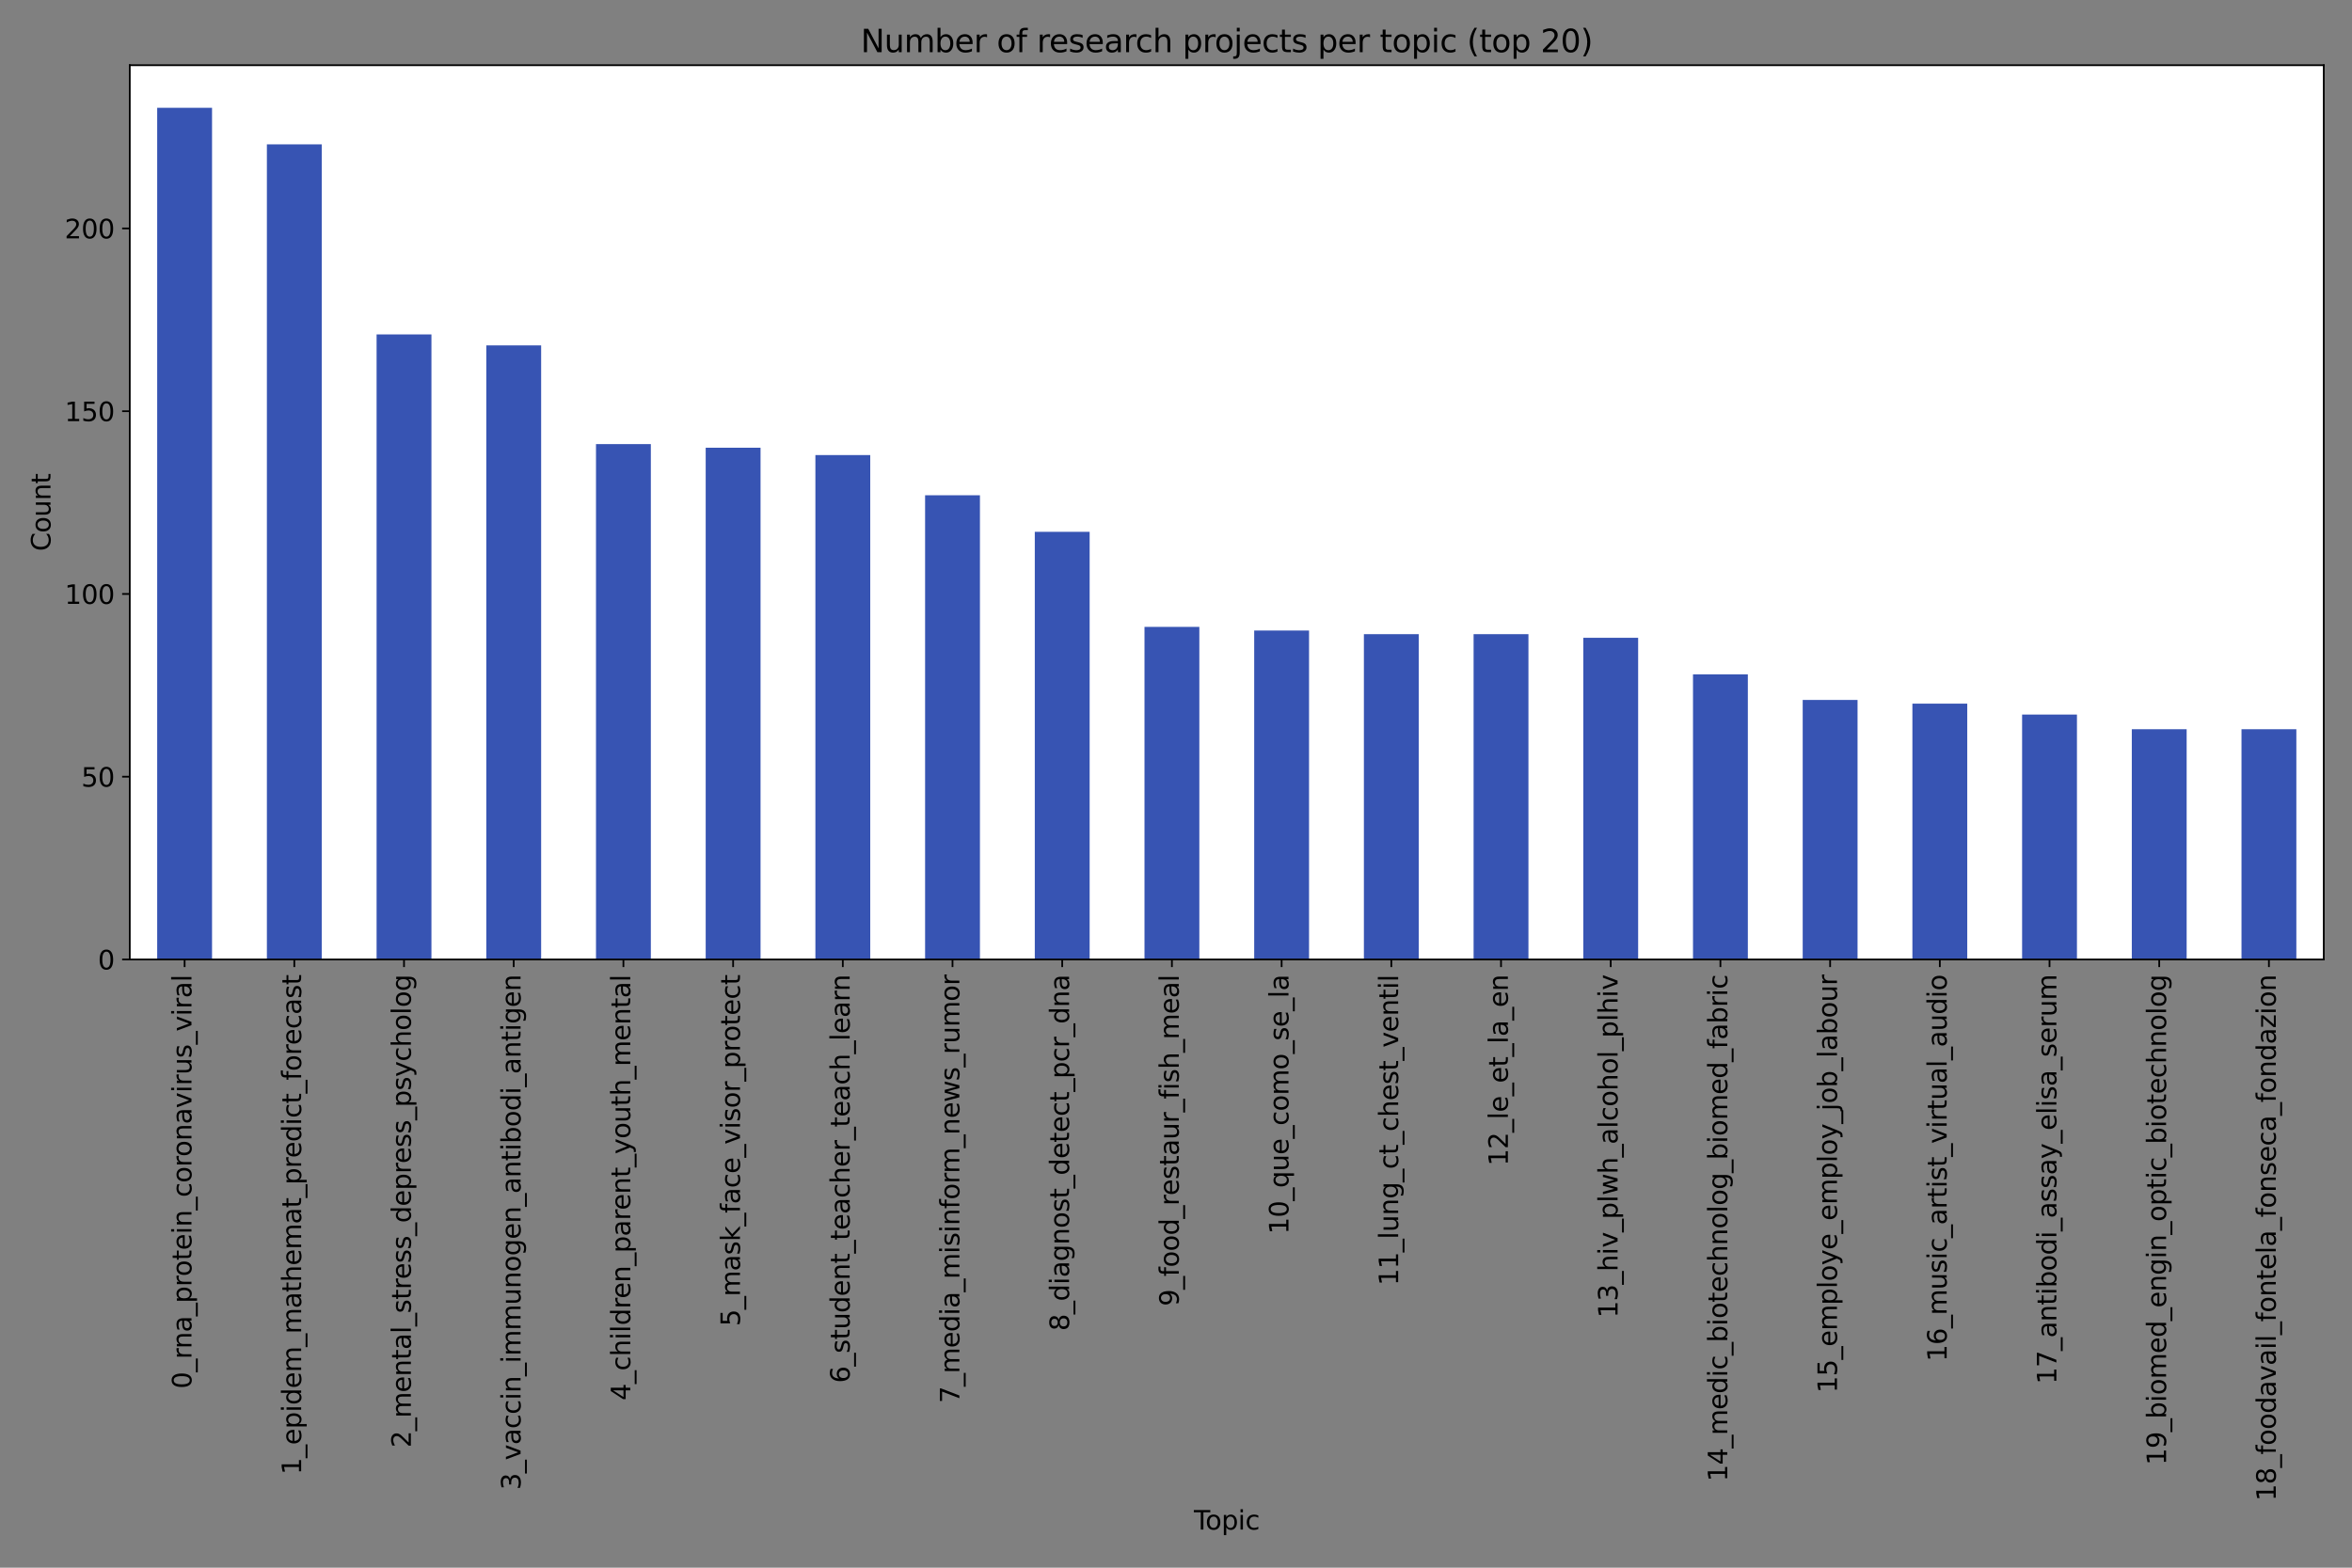 <?xml version="1.0" encoding="utf-8" standalone="no"?>
<!DOCTYPE svg PUBLIC "-//W3C//DTD SVG 1.1//EN"
  "http://www.w3.org/Graphics/SVG/1.1/DTD/svg11.dtd">
<svg height="720pt" version="1.1" viewBox="0 0 1080 720" width="1080pt" xmlns="http://www.w3.org/2000/svg" xmlns:xlink="http://www.w3.org/1999/xlink">
 <rect x="0" y="0" width="1080" height="720" fill="#808080" stroke="none"/>
 <defs>
  <style type="text/css">*{stroke-linecap:butt;stroke-linejoin:round;}</style>
 </defs>
 <g id="figure_1">
  <g id="patch_1">
   <path d="M 0 720 
L 1080 720 
L 1080 0 
L 0 0 
z
" style="fill:none;"/>
  </g>
  <g id="axes_1">
   <g id="patch_2">
    <path d="M 59.585 440.665 
L 1067.04 440.665 
L 1067.04 29.96 
L 59.585 29.96 
z
" style="fill:#ffffff;"/>
   </g>
   <g id="patch_3">
    <path clip-path="url(#p827a7644a8)" d="M 72.178 440.665 
L 97.365 440.665 
L 97.365 49.517 
L 72.178 49.517 
z
" style="fill:#3754b3;"/>
   </g>
   <g id="patch_4">
    <path clip-path="url(#p827a7644a8)" d="M 122.551 440.665 
L 147.737 440.665 
L 147.737 66.305 
L 122.551 66.305 
z
" style="fill:#3754b3;"/>
   </g>
   <g id="patch_5">
    <path clip-path="url(#p827a7644a8)" d="M 172.924 440.665 
L 198.11 440.665 
L 198.11 153.6 
L 172.924 153.6 
z
" style="fill:#3754b3;"/>
   </g>
   <g id="patch_6">
    <path clip-path="url(#p827a7644a8)" d="M 223.296 440.665 
L 248.483 440.665 
L 248.483 158.636 
L 223.296 158.636 
z
" style="fill:#3754b3;"/>
   </g>
   <g id="patch_7">
    <path clip-path="url(#p827a7644a8)" d="M 273.669 440.665 
L 298.856 440.665 
L 298.856 203.962 
L 273.669 203.962 
z
" style="fill:#3754b3;"/>
   </g>
   <g id="patch_8">
    <path clip-path="url(#p827a7644a8)" d="M 324.042 440.665 
L 349.228 440.665 
L 349.228 205.641 
L 324.042 205.641 
z
" style="fill:#3754b3;"/>
   </g>
   <g id="patch_9">
    <path clip-path="url(#p827a7644a8)" d="M 374.415 440.665 
L 399.601 440.665 
L 399.601 208.998 
L 374.415 208.998 
z
" style="fill:#3754b3;"/>
   </g>
   <g id="patch_10">
    <path clip-path="url(#p827a7644a8)" d="M 424.787 440.665 
L 449.974 440.665 
L 449.974 227.464 
L 424.787 227.464 
z
" style="fill:#3754b3;"/>
   </g>
   <g id="patch_11">
    <path clip-path="url(#p827a7644a8)" d="M 475.16 440.665 
L 500.347 440.665 
L 500.347 244.252 
L 475.16 244.252 
z
" style="fill:#3754b3;"/>
   </g>
   <g id="patch_12">
    <path clip-path="url(#p827a7644a8)" d="M 525.533 440.665 
L 550.719 440.665 
L 550.719 287.899 
L 525.533 287.899 
z
" style="fill:#3754b3;"/>
   </g>
   <g id="patch_13">
    <path clip-path="url(#p827a7644a8)" d="M 575.906 440.665 
L 601.092 440.665 
L 601.092 289.578 
L 575.906 289.578 
z
" style="fill:#3754b3;"/>
   </g>
   <g id="patch_14">
    <path clip-path="url(#p827a7644a8)" d="M 626.278 440.665 
L 651.465 440.665 
L 651.465 291.257 
L 626.278 291.257 
z
" style="fill:#3754b3;"/>
   </g>
   <g id="patch_15">
    <path clip-path="url(#p827a7644a8)" d="M 676.651 440.665 
L 701.838 440.665 
L 701.838 291.257 
L 676.651 291.257 
z
" style="fill:#3754b3;"/>
   </g>
   <g id="patch_16">
    <path clip-path="url(#p827a7644a8)" d="M 727.024 440.665 
L 752.21 440.665 
L 752.21 292.935 
L 727.024 292.935 
z
" style="fill:#3754b3;"/>
   </g>
   <g id="patch_17">
    <path clip-path="url(#p827a7644a8)" d="M 777.397 440.665 
L 802.583 440.665 
L 802.583 309.723 
L 777.397 309.723 
z
" style="fill:#3754b3;"/>
   </g>
   <g id="patch_18">
    <path clip-path="url(#p827a7644a8)" d="M 827.769 440.665 
L 852.956 440.665 
L 852.956 321.474 
L 827.769 321.474 
z
" style="fill:#3754b3;"/>
   </g>
   <g id="patch_19">
    <path clip-path="url(#p827a7644a8)" d="M 878.142 440.665 
L 903.329 440.665 
L 903.329 323.153 
L 878.142 323.153 
z
" style="fill:#3754b3;"/>
   </g>
   <g id="patch_20">
    <path clip-path="url(#p827a7644a8)" d="M 928.515 440.665 
L 953.701 440.665 
L 953.701 328.189 
L 928.515 328.189 
z
" style="fill:#3754b3;"/>
   </g>
   <g id="patch_21">
    <path clip-path="url(#p827a7644a8)" d="M 978.888 440.665 
L 1004.074 440.665 
L 1004.074 334.904 
L 978.888 334.904 
z
" style="fill:#3754b3;"/>
   </g>
   <g id="patch_22">
    <path clip-path="url(#p827a7644a8)" d="M 1029.26 440.665 
L 1054.447 440.665 
L 1054.447 334.904 
L 1029.26 334.904 
z
" style="fill:#3754b3;"/>
   </g>
   <g id="matplotlib.axis_1">
    <g id="xtick_1">
     <g id="line2d_1">
      <defs>
       <path d="M 0 0 
L 0 3.5 
" id="m42237f5227" style="stroke:#000000;stroke-width:0.8;"/>
      </defs>
      <g>
       <use style="stroke:#000000;stroke-width:0.8;" x="84.771" xlink:href="#m42237f5227" y="440.665"/>
      </g>
     </g>
     <g id="text_1">
      <!-- 0_rna_protein_coronavirus_viral -->
      <g transform="translate(87.916 637.82)rotate(-90)scale(0.12 -0.12)">
       <defs>
        <path d="M 2034 4250 
Q 1547 4250 1301 3770 
Q 1056 3291 1056 2328 
Q 1056 1369 1301 889 
Q 1547 409 2034 409 
Q 2525 409 2770 889 
Q 3016 1369 3016 2328 
Q 3016 3291 2770 3770 
Q 2525 4250 2034 4250 
z
M 2034 4750 
Q 2819 4750 3233 4129 
Q 3647 3509 3647 2328 
Q 3647 1150 3233 529 
Q 2819 -91 2034 -91 
Q 1250 -91 836 529 
Q 422 1150 422 2328 
Q 422 3509 836 4129 
Q 1250 4750 2034 4750 
z
" id="DejaVuSans-30" transform="scale(0.016)"/>
        <path d="M 3263 -1063 
L 3263 -1509 
L -63 -1509 
L -63 -1063 
L 3263 -1063 
z
" id="DejaVuSans-5f" transform="scale(0.016)"/>
        <path d="M 2631 2963 
Q 2534 3019 2420 3045 
Q 2306 3072 2169 3072 
Q 1681 3072 1420 2755 
Q 1159 2438 1159 1844 
L 1159 0 
L 581 0 
L 581 3500 
L 1159 3500 
L 1159 2956 
Q 1341 3275 1631 3429 
Q 1922 3584 2338 3584 
Q 2397 3584 2469 3576 
Q 2541 3569 2628 3553 
L 2631 2963 
z
" id="DejaVuSans-72" transform="scale(0.016)"/>
        <path d="M 3513 2113 
L 3513 0 
L 2938 0 
L 2938 2094 
Q 2938 2591 2744 2837 
Q 2550 3084 2163 3084 
Q 1697 3084 1428 2787 
Q 1159 2491 1159 1978 
L 1159 0 
L 581 0 
L 581 3500 
L 1159 3500 
L 1159 2956 
Q 1366 3272 1645 3428 
Q 1925 3584 2291 3584 
Q 2894 3584 3203 3211 
Q 3513 2838 3513 2113 
z
" id="DejaVuSans-6e" transform="scale(0.016)"/>
        <path d="M 2194 1759 
Q 1497 1759 1228 1600 
Q 959 1441 959 1056 
Q 959 750 1161 570 
Q 1363 391 1709 391 
Q 2188 391 2477 730 
Q 2766 1069 2766 1631 
L 2766 1759 
L 2194 1759 
z
M 3341 1997 
L 3341 0 
L 2766 0 
L 2766 531 
Q 2569 213 2275 61 
Q 1981 -91 1556 -91 
Q 1019 -91 701 211 
Q 384 513 384 1019 
Q 384 1609 779 1909 
Q 1175 2209 1959 2209 
L 2766 2209 
L 2766 2266 
Q 2766 2663 2505 2880 
Q 2244 3097 1772 3097 
Q 1472 3097 1187 3025 
Q 903 2953 641 2809 
L 641 3341 
Q 956 3463 1253 3523 
Q 1550 3584 1831 3584 
Q 2591 3584 2966 3190 
Q 3341 2797 3341 1997 
z
" id="DejaVuSans-61" transform="scale(0.016)"/>
        <path d="M 1159 525 
L 1159 -1331 
L 581 -1331 
L 581 3500 
L 1159 3500 
L 1159 2969 
Q 1341 3281 1617 3432 
Q 1894 3584 2278 3584 
Q 2916 3584 3314 3078 
Q 3713 2572 3713 1747 
Q 3713 922 3314 415 
Q 2916 -91 2278 -91 
Q 1894 -91 1617 61 
Q 1341 213 1159 525 
z
M 3116 1747 
Q 3116 2381 2855 2742 
Q 2594 3103 2138 3103 
Q 1681 3103 1420 2742 
Q 1159 2381 1159 1747 
Q 1159 1113 1420 752 
Q 1681 391 2138 391 
Q 2594 391 2855 752 
Q 3116 1113 3116 1747 
z
" id="DejaVuSans-70" transform="scale(0.016)"/>
        <path d="M 1959 3097 
Q 1497 3097 1228 2736 
Q 959 2375 959 1747 
Q 959 1119 1226 758 
Q 1494 397 1959 397 
Q 2419 397 2687 759 
Q 2956 1122 2956 1747 
Q 2956 2369 2687 2733 
Q 2419 3097 1959 3097 
z
M 1959 3584 
Q 2709 3584 3137 3096 
Q 3566 2609 3566 1747 
Q 3566 888 3137 398 
Q 2709 -91 1959 -91 
Q 1206 -91 779 398 
Q 353 888 353 1747 
Q 353 2609 779 3096 
Q 1206 3584 1959 3584 
z
" id="DejaVuSans-6f" transform="scale(0.016)"/>
        <path d="M 1172 4494 
L 1172 3500 
L 2356 3500 
L 2356 3053 
L 1172 3053 
L 1172 1153 
Q 1172 725 1289 603 
Q 1406 481 1766 481 
L 2356 481 
L 2356 0 
L 1766 0 
Q 1100 0 847 248 
Q 594 497 594 1153 
L 594 3053 
L 172 3053 
L 172 3500 
L 594 3500 
L 594 4494 
L 1172 4494 
z
" id="DejaVuSans-74" transform="scale(0.016)"/>
        <path d="M 3597 1894 
L 3597 1613 
L 953 1613 
Q 991 1019 1311 708 
Q 1631 397 2203 397 
Q 2534 397 2845 478 
Q 3156 559 3463 722 
L 3463 178 
Q 3153 47 2828 -22 
Q 2503 -91 2169 -91 
Q 1331 -91 842 396 
Q 353 884 353 1716 
Q 353 2575 817 3079 
Q 1281 3584 2069 3584 
Q 2775 3584 3186 3129 
Q 3597 2675 3597 1894 
z
M 3022 2063 
Q 3016 2534 2758 2815 
Q 2500 3097 2075 3097 
Q 1594 3097 1305 2825 
Q 1016 2553 972 2059 
L 3022 2063 
z
" id="DejaVuSans-65" transform="scale(0.016)"/>
        <path d="M 603 3500 
L 1178 3500 
L 1178 0 
L 603 0 
L 603 3500 
z
M 603 4863 
L 1178 4863 
L 1178 4134 
L 603 4134 
L 603 4863 
z
" id="DejaVuSans-69" transform="scale(0.016)"/>
        <path d="M 3122 3366 
L 3122 2828 
Q 2878 2963 2633 3030 
Q 2388 3097 2138 3097 
Q 1578 3097 1268 2742 
Q 959 2388 959 1747 
Q 959 1106 1268 751 
Q 1578 397 2138 397 
Q 2388 397 2633 464 
Q 2878 531 3122 666 
L 3122 134 
Q 2881 22 2623 -34 
Q 2366 -91 2075 -91 
Q 1284 -91 818 406 
Q 353 903 353 1747 
Q 353 2603 823 3093 
Q 1294 3584 2113 3584 
Q 2378 3584 2631 3529 
Q 2884 3475 3122 3366 
z
" id="DejaVuSans-63" transform="scale(0.016)"/>
        <path d="M 191 3500 
L 800 3500 
L 1894 563 
L 2988 3500 
L 3597 3500 
L 2284 0 
L 1503 0 
L 191 3500 
z
" id="DejaVuSans-76" transform="scale(0.016)"/>
        <path d="M 544 1381 
L 544 3500 
L 1119 3500 
L 1119 1403 
Q 1119 906 1312 657 
Q 1506 409 1894 409 
Q 2359 409 2629 706 
Q 2900 1003 2900 1516 
L 2900 3500 
L 3475 3500 
L 3475 0 
L 2900 0 
L 2900 538 
Q 2691 219 2414 64 
Q 2138 -91 1772 -91 
Q 1169 -91 856 284 
Q 544 659 544 1381 
z
M 1991 3584 
L 1991 3584 
z
" id="DejaVuSans-75" transform="scale(0.016)"/>
        <path d="M 2834 3397 
L 2834 2853 
Q 2591 2978 2328 3040 
Q 2066 3103 1784 3103 
Q 1356 3103 1142 2972 
Q 928 2841 928 2578 
Q 928 2378 1081 2264 
Q 1234 2150 1697 2047 
L 1894 2003 
Q 2506 1872 2764 1633 
Q 3022 1394 3022 966 
Q 3022 478 2636 193 
Q 2250 -91 1575 -91 
Q 1294 -91 989 -36 
Q 684 19 347 128 
L 347 722 
Q 666 556 975 473 
Q 1284 391 1588 391 
Q 1994 391 2212 530 
Q 2431 669 2431 922 
Q 2431 1156 2273 1281 
Q 2116 1406 1581 1522 
L 1381 1569 
Q 847 1681 609 1914 
Q 372 2147 372 2553 
Q 372 3047 722 3315 
Q 1072 3584 1716 3584 
Q 2034 3584 2315 3537 
Q 2597 3491 2834 3397 
z
" id="DejaVuSans-73" transform="scale(0.016)"/>
        <path d="M 603 4863 
L 1178 4863 
L 1178 0 
L 603 0 
L 603 4863 
z
" id="DejaVuSans-6c" transform="scale(0.016)"/>
       </defs>
       <use xlink:href="#DejaVuSans-30"/>
       <use x="63.623" xlink:href="#DejaVuSans-5f"/>
       <use x="113.623" xlink:href="#DejaVuSans-72"/>
       <use x="152.986" xlink:href="#DejaVuSans-6e"/>
       <use x="216.365" xlink:href="#DejaVuSans-61"/>
       <use x="277.645" xlink:href="#DejaVuSans-5f"/>
       <use x="327.645" xlink:href="#DejaVuSans-70"/>
       <use x="391.121" xlink:href="#DejaVuSans-72"/>
       <use x="429.984" xlink:href="#DejaVuSans-6f"/>
       <use x="491.166" xlink:href="#DejaVuSans-74"/>
       <use x="530.375" xlink:href="#DejaVuSans-65"/>
       <use x="591.898" xlink:href="#DejaVuSans-69"/>
       <use x="619.682" xlink:href="#DejaVuSans-6e"/>
       <use x="683.061" xlink:href="#DejaVuSans-5f"/>
       <use x="733.061" xlink:href="#DejaVuSans-63"/>
       <use x="788.041" xlink:href="#DejaVuSans-6f"/>
       <use x="849.223" xlink:href="#DejaVuSans-72"/>
       <use x="888.086" xlink:href="#DejaVuSans-6f"/>
       <use x="949.268" xlink:href="#DejaVuSans-6e"/>
       <use x="1012.646" xlink:href="#DejaVuSans-61"/>
       <use x="1073.926" xlink:href="#DejaVuSans-76"/>
       <use x="1133.105" xlink:href="#DejaVuSans-69"/>
       <use x="1160.889" xlink:href="#DejaVuSans-72"/>
       <use x="1202.002" xlink:href="#DejaVuSans-75"/>
       <use x="1265.381" xlink:href="#DejaVuSans-73"/>
       <use x="1317.48" xlink:href="#DejaVuSans-5f"/>
       <use x="1367.48" xlink:href="#DejaVuSans-76"/>
       <use x="1426.66" xlink:href="#DejaVuSans-69"/>
       <use x="1454.443" xlink:href="#DejaVuSans-72"/>
       <use x="1495.557" xlink:href="#DejaVuSans-61"/>
       <use x="1556.836" xlink:href="#DejaVuSans-6c"/>
      </g>
     </g>
    </g>
    <g id="xtick_2">
     <g id="line2d_2">
      <g>
       <use style="stroke:#000000;stroke-width:0.8;" x="135.144" xlink:href="#m42237f5227" y="440.665"/>
      </g>
     </g>
     <g id="text_2">
      <!-- 1_epidem_mathemat_predict_forecast -->
      <g transform="translate(138.288 677.249)rotate(-90)scale(0.12 -0.12)">
       <defs>
        <path d="M 794 531 
L 1825 531 
L 1825 4091 
L 703 3866 
L 703 4441 
L 1819 4666 
L 2450 4666 
L 2450 531 
L 3481 531 
L 3481 0 
L 794 0 
L 794 531 
z
" id="DejaVuSans-31" transform="scale(0.016)"/>
        <path d="M 2906 2969 
L 2906 4863 
L 3481 4863 
L 3481 0 
L 2906 0 
L 2906 525 
Q 2725 213 2448 61 
Q 2172 -91 1784 -91 
Q 1150 -91 751 415 
Q 353 922 353 1747 
Q 353 2572 751 3078 
Q 1150 3584 1784 3584 
Q 2172 3584 2448 3432 
Q 2725 3281 2906 2969 
z
M 947 1747 
Q 947 1113 1208 752 
Q 1469 391 1925 391 
Q 2381 391 2643 752 
Q 2906 1113 2906 1747 
Q 2906 2381 2643 2742 
Q 2381 3103 1925 3103 
Q 1469 3103 1208 2742 
Q 947 2381 947 1747 
z
" id="DejaVuSans-64" transform="scale(0.016)"/>
        <path d="M 3328 2828 
Q 3544 3216 3844 3400 
Q 4144 3584 4550 3584 
Q 5097 3584 5394 3201 
Q 5691 2819 5691 2113 
L 5691 0 
L 5113 0 
L 5113 2094 
Q 5113 2597 4934 2840 
Q 4756 3084 4391 3084 
Q 3944 3084 3684 2787 
Q 3425 2491 3425 1978 
L 3425 0 
L 2847 0 
L 2847 2094 
Q 2847 2600 2669 2842 
Q 2491 3084 2119 3084 
Q 1678 3084 1418 2786 
Q 1159 2488 1159 1978 
L 1159 0 
L 581 0 
L 581 3500 
L 1159 3500 
L 1159 2956 
Q 1356 3278 1631 3431 
Q 1906 3584 2284 3584 
Q 2666 3584 2933 3390 
Q 3200 3197 3328 2828 
z
" id="DejaVuSans-6d" transform="scale(0.016)"/>
        <path d="M 3513 2113 
L 3513 0 
L 2938 0 
L 2938 2094 
Q 2938 2591 2744 2837 
Q 2550 3084 2163 3084 
Q 1697 3084 1428 2787 
Q 1159 2491 1159 1978 
L 1159 0 
L 581 0 
L 581 4863 
L 1159 4863 
L 1159 2956 
Q 1366 3272 1645 3428 
Q 1925 3584 2291 3584 
Q 2894 3584 3203 3211 
Q 3513 2838 3513 2113 
z
" id="DejaVuSans-68" transform="scale(0.016)"/>
        <path d="M 2375 4863 
L 2375 4384 
L 1825 4384 
Q 1516 4384 1395 4259 
Q 1275 4134 1275 3809 
L 1275 3500 
L 2222 3500 
L 2222 3053 
L 1275 3053 
L 1275 0 
L 697 0 
L 697 3053 
L 147 3053 
L 147 3500 
L 697 3500 
L 697 3744 
Q 697 4328 969 4595 
Q 1241 4863 1831 4863 
L 2375 4863 
z
" id="DejaVuSans-66" transform="scale(0.016)"/>
       </defs>
       <use xlink:href="#DejaVuSans-31"/>
       <use x="63.623" xlink:href="#DejaVuSans-5f"/>
       <use x="113.623" xlink:href="#DejaVuSans-65"/>
       <use x="175.146" xlink:href="#DejaVuSans-70"/>
       <use x="238.623" xlink:href="#DejaVuSans-69"/>
       <use x="266.406" xlink:href="#DejaVuSans-64"/>
       <use x="329.883" xlink:href="#DejaVuSans-65"/>
       <use x="391.406" xlink:href="#DejaVuSans-6d"/>
       <use x="488.818" xlink:href="#DejaVuSans-5f"/>
       <use x="538.818" xlink:href="#DejaVuSans-6d"/>
       <use x="636.23" xlink:href="#DejaVuSans-61"/>
       <use x="697.51" xlink:href="#DejaVuSans-74"/>
       <use x="736.719" xlink:href="#DejaVuSans-68"/>
       <use x="800.098" xlink:href="#DejaVuSans-65"/>
       <use x="861.621" xlink:href="#DejaVuSans-6d"/>
       <use x="959.033" xlink:href="#DejaVuSans-61"/>
       <use x="1020.312" xlink:href="#DejaVuSans-74"/>
       <use x="1059.521" xlink:href="#DejaVuSans-5f"/>
       <use x="1109.521" xlink:href="#DejaVuSans-70"/>
       <use x="1172.998" xlink:href="#DejaVuSans-72"/>
       <use x="1211.861" xlink:href="#DejaVuSans-65"/>
       <use x="1273.385" xlink:href="#DejaVuSans-64"/>
       <use x="1336.861" xlink:href="#DejaVuSans-69"/>
       <use x="1364.645" xlink:href="#DejaVuSans-63"/>
       <use x="1419.625" xlink:href="#DejaVuSans-74"/>
       <use x="1458.834" xlink:href="#DejaVuSans-5f"/>
       <use x="1508.834" xlink:href="#DejaVuSans-66"/>
       <use x="1544.039" xlink:href="#DejaVuSans-6f"/>
       <use x="1605.221" xlink:href="#DejaVuSans-72"/>
       <use x="1644.084" xlink:href="#DejaVuSans-65"/>
       <use x="1705.607" xlink:href="#DejaVuSans-63"/>
       <use x="1760.588" xlink:href="#DejaVuSans-61"/>
       <use x="1821.867" xlink:href="#DejaVuSans-73"/>
       <use x="1873.967" xlink:href="#DejaVuSans-74"/>
      </g>
     </g>
    </g>
    <g id="xtick_3">
     <g id="line2d_3">
      <g>
       <use style="stroke:#000000;stroke-width:0.8;" x="185.517" xlink:href="#m42237f5227" y="440.665"/>
      </g>
     </g>
     <g id="text_3">
      <!-- 2_mental_stress_depress_psycholog -->
      <g transform="translate(188.661 664.856)rotate(-90)scale(0.12 -0.12)">
       <defs>
        <path d="M 1228 531 
L 3431 531 
L 3431 0 
L 469 0 
L 469 531 
Q 828 903 1448 1529 
Q 2069 2156 2228 2338 
Q 2531 2678 2651 2914 
Q 2772 3150 2772 3378 
Q 2772 3750 2511 3984 
Q 2250 4219 1831 4219 
Q 1534 4219 1204 4116 
Q 875 4013 500 3803 
L 500 4441 
Q 881 4594 1212 4672 
Q 1544 4750 1819 4750 
Q 2544 4750 2975 4387 
Q 3406 4025 3406 3419 
Q 3406 3131 3298 2873 
Q 3191 2616 2906 2266 
Q 2828 2175 2409 1742 
Q 1991 1309 1228 531 
z
" id="DejaVuSans-32" transform="scale(0.016)"/>
        <path d="M 2059 -325 
Q 1816 -950 1584 -1140 
Q 1353 -1331 966 -1331 
L 506 -1331 
L 506 -850 
L 844 -850 
Q 1081 -850 1212 -737 
Q 1344 -625 1503 -206 
L 1606 56 
L 191 3500 
L 800 3500 
L 1894 763 
L 2988 3500 
L 3597 3500 
L 2059 -325 
z
" id="DejaVuSans-79" transform="scale(0.016)"/>
        <path d="M 2906 1791 
Q 2906 2416 2648 2759 
Q 2391 3103 1925 3103 
Q 1463 3103 1205 2759 
Q 947 2416 947 1791 
Q 947 1169 1205 825 
Q 1463 481 1925 481 
Q 2391 481 2648 825 
Q 2906 1169 2906 1791 
z
M 3481 434 
Q 3481 -459 3084 -895 
Q 2688 -1331 1869 -1331 
Q 1566 -1331 1297 -1286 
Q 1028 -1241 775 -1147 
L 775 -588 
Q 1028 -725 1275 -790 
Q 1522 -856 1778 -856 
Q 2344 -856 2625 -561 
Q 2906 -266 2906 331 
L 2906 616 
Q 2728 306 2450 153 
Q 2172 0 1784 0 
Q 1141 0 747 490 
Q 353 981 353 1791 
Q 353 2603 747 3093 
Q 1141 3584 1784 3584 
Q 2172 3584 2450 3431 
Q 2728 3278 2906 2969 
L 2906 3500 
L 3481 3500 
L 3481 434 
z
" id="DejaVuSans-67" transform="scale(0.016)"/>
       </defs>
       <use xlink:href="#DejaVuSans-32"/>
       <use x="63.623" xlink:href="#DejaVuSans-5f"/>
       <use x="113.623" xlink:href="#DejaVuSans-6d"/>
       <use x="211.035" xlink:href="#DejaVuSans-65"/>
       <use x="272.559" xlink:href="#DejaVuSans-6e"/>
       <use x="335.938" xlink:href="#DejaVuSans-74"/>
       <use x="375.146" xlink:href="#DejaVuSans-61"/>
       <use x="436.426" xlink:href="#DejaVuSans-6c"/>
       <use x="464.209" xlink:href="#DejaVuSans-5f"/>
       <use x="514.209" xlink:href="#DejaVuSans-73"/>
       <use x="566.309" xlink:href="#DejaVuSans-74"/>
       <use x="605.518" xlink:href="#DejaVuSans-72"/>
       <use x="644.381" xlink:href="#DejaVuSans-65"/>
       <use x="705.904" xlink:href="#DejaVuSans-73"/>
       <use x="758.004" xlink:href="#DejaVuSans-73"/>
       <use x="810.104" xlink:href="#DejaVuSans-5f"/>
       <use x="860.104" xlink:href="#DejaVuSans-64"/>
       <use x="923.58" xlink:href="#DejaVuSans-65"/>
       <use x="985.104" xlink:href="#DejaVuSans-70"/>
       <use x="1048.58" xlink:href="#DejaVuSans-72"/>
       <use x="1087.443" xlink:href="#DejaVuSans-65"/>
       <use x="1148.967" xlink:href="#DejaVuSans-73"/>
       <use x="1201.066" xlink:href="#DejaVuSans-73"/>
       <use x="1253.166" xlink:href="#DejaVuSans-5f"/>
       <use x="1303.166" xlink:href="#DejaVuSans-70"/>
       <use x="1366.643" xlink:href="#DejaVuSans-73"/>
       <use x="1418.742" xlink:href="#DejaVuSans-79"/>
       <use x="1477.922" xlink:href="#DejaVuSans-63"/>
       <use x="1532.902" xlink:href="#DejaVuSans-68"/>
       <use x="1596.281" xlink:href="#DejaVuSans-6f"/>
       <use x="1657.463" xlink:href="#DejaVuSans-6c"/>
       <use x="1685.246" xlink:href="#DejaVuSans-6f"/>
       <use x="1746.428" xlink:href="#DejaVuSans-67"/>
      </g>
     </g>
    </g>
    <g id="xtick_4">
     <g id="line2d_4">
      <g>
       <use style="stroke:#000000;stroke-width:0.8;" x="235.89" xlink:href="#m42237f5227" y="440.665"/>
      </g>
     </g>
     <g id="text_4">
      <!-- 3_vaccin_immunogen_antibodi_antigen -->
      <g transform="translate(239.034 684.275)rotate(-90)scale(0.12 -0.12)">
       <defs>
        <path d="M 2597 2516 
Q 3050 2419 3304 2112 
Q 3559 1806 3559 1356 
Q 3559 666 3084 287 
Q 2609 -91 1734 -91 
Q 1441 -91 1130 -33 
Q 819 25 488 141 
L 488 750 
Q 750 597 1062 519 
Q 1375 441 1716 441 
Q 2309 441 2620 675 
Q 2931 909 2931 1356 
Q 2931 1769 2642 2001 
Q 2353 2234 1838 2234 
L 1294 2234 
L 1294 2753 
L 1863 2753 
Q 2328 2753 2575 2939 
Q 2822 3125 2822 3475 
Q 2822 3834 2567 4026 
Q 2313 4219 1838 4219 
Q 1578 4219 1281 4162 
Q 984 4106 628 3988 
L 628 4550 
Q 988 4650 1302 4700 
Q 1616 4750 1894 4750 
Q 2613 4750 3031 4423 
Q 3450 4097 3450 3541 
Q 3450 3153 3228 2886 
Q 3006 2619 2597 2516 
z
" id="DejaVuSans-33" transform="scale(0.016)"/>
        <path d="M 3116 1747 
Q 3116 2381 2855 2742 
Q 2594 3103 2138 3103 
Q 1681 3103 1420 2742 
Q 1159 2381 1159 1747 
Q 1159 1113 1420 752 
Q 1681 391 2138 391 
Q 2594 391 2855 752 
Q 3116 1113 3116 1747 
z
M 1159 2969 
Q 1341 3281 1617 3432 
Q 1894 3584 2278 3584 
Q 2916 3584 3314 3078 
Q 3713 2572 3713 1747 
Q 3713 922 3314 415 
Q 2916 -91 2278 -91 
Q 1894 -91 1617 61 
Q 1341 213 1159 525 
L 1159 0 
L 581 0 
L 581 4863 
L 1159 4863 
L 1159 2969 
z
" id="DejaVuSans-62" transform="scale(0.016)"/>
       </defs>
       <use xlink:href="#DejaVuSans-33"/>
       <use x="63.623" xlink:href="#DejaVuSans-5f"/>
       <use x="113.623" xlink:href="#DejaVuSans-76"/>
       <use x="172.803" xlink:href="#DejaVuSans-61"/>
       <use x="234.082" xlink:href="#DejaVuSans-63"/>
       <use x="289.062" xlink:href="#DejaVuSans-63"/>
       <use x="344.043" xlink:href="#DejaVuSans-69"/>
       <use x="371.826" xlink:href="#DejaVuSans-6e"/>
       <use x="435.205" xlink:href="#DejaVuSans-5f"/>
       <use x="485.205" xlink:href="#DejaVuSans-69"/>
       <use x="512.988" xlink:href="#DejaVuSans-6d"/>
       <use x="610.4" xlink:href="#DejaVuSans-6d"/>
       <use x="707.812" xlink:href="#DejaVuSans-75"/>
       <use x="771.191" xlink:href="#DejaVuSans-6e"/>
       <use x="834.57" xlink:href="#DejaVuSans-6f"/>
       <use x="895.752" xlink:href="#DejaVuSans-67"/>
       <use x="959.229" xlink:href="#DejaVuSans-65"/>
       <use x="1020.752" xlink:href="#DejaVuSans-6e"/>
       <use x="1084.131" xlink:href="#DejaVuSans-5f"/>
       <use x="1134.131" xlink:href="#DejaVuSans-61"/>
       <use x="1195.41" xlink:href="#DejaVuSans-6e"/>
       <use x="1258.789" xlink:href="#DejaVuSans-74"/>
       <use x="1297.998" xlink:href="#DejaVuSans-69"/>
       <use x="1325.781" xlink:href="#DejaVuSans-62"/>
       <use x="1389.258" xlink:href="#DejaVuSans-6f"/>
       <use x="1450.439" xlink:href="#DejaVuSans-64"/>
       <use x="1513.916" xlink:href="#DejaVuSans-69"/>
       <use x="1541.699" xlink:href="#DejaVuSans-5f"/>
       <use x="1591.699" xlink:href="#DejaVuSans-61"/>
       <use x="1652.979" xlink:href="#DejaVuSans-6e"/>
       <use x="1716.357" xlink:href="#DejaVuSans-74"/>
       <use x="1755.566" xlink:href="#DejaVuSans-69"/>
       <use x="1783.35" xlink:href="#DejaVuSans-67"/>
       <use x="1846.826" xlink:href="#DejaVuSans-65"/>
       <use x="1908.35" xlink:href="#DejaVuSans-6e"/>
      </g>
     </g>
    </g>
    <g id="xtick_5">
     <g id="line2d_5">
      <g>
       <use style="stroke:#000000;stroke-width:0.8;" x="286.262" xlink:href="#m42237f5227" y="440.665"/>
      </g>
     </g>
     <g id="text_5">
      <!-- 4_children_parent_youth_mental -->
      <g transform="translate(289.407 643.197)rotate(-90)scale(0.12 -0.12)">
       <defs>
        <path d="M 2419 4116 
L 825 1625 
L 2419 1625 
L 2419 4116 
z
M 2253 4666 
L 3047 4666 
L 3047 1625 
L 3713 1625 
L 3713 1100 
L 3047 1100 
L 3047 0 
L 2419 0 
L 2419 1100 
L 313 1100 
L 313 1709 
L 2253 4666 
z
" id="DejaVuSans-34" transform="scale(0.016)"/>
       </defs>
       <use xlink:href="#DejaVuSans-34"/>
       <use x="63.623" xlink:href="#DejaVuSans-5f"/>
       <use x="113.623" xlink:href="#DejaVuSans-63"/>
       <use x="168.604" xlink:href="#DejaVuSans-68"/>
       <use x="231.982" xlink:href="#DejaVuSans-69"/>
       <use x="259.766" xlink:href="#DejaVuSans-6c"/>
       <use x="287.549" xlink:href="#DejaVuSans-64"/>
       <use x="351.025" xlink:href="#DejaVuSans-72"/>
       <use x="389.889" xlink:href="#DejaVuSans-65"/>
       <use x="451.412" xlink:href="#DejaVuSans-6e"/>
       <use x="514.791" xlink:href="#DejaVuSans-5f"/>
       <use x="564.791" xlink:href="#DejaVuSans-70"/>
       <use x="628.268" xlink:href="#DejaVuSans-61"/>
       <use x="689.547" xlink:href="#DejaVuSans-72"/>
       <use x="728.41" xlink:href="#DejaVuSans-65"/>
       <use x="789.934" xlink:href="#DejaVuSans-6e"/>
       <use x="853.312" xlink:href="#DejaVuSans-74"/>
       <use x="892.521" xlink:href="#DejaVuSans-5f"/>
       <use x="942.521" xlink:href="#DejaVuSans-79"/>
       <use x="1001.701" xlink:href="#DejaVuSans-6f"/>
       <use x="1062.883" xlink:href="#DejaVuSans-75"/>
       <use x="1126.262" xlink:href="#DejaVuSans-74"/>
       <use x="1165.471" xlink:href="#DejaVuSans-68"/>
       <use x="1228.85" xlink:href="#DejaVuSans-5f"/>
       <use x="1278.85" xlink:href="#DejaVuSans-6d"/>
       <use x="1376.262" xlink:href="#DejaVuSans-65"/>
       <use x="1437.785" xlink:href="#DejaVuSans-6e"/>
       <use x="1501.164" xlink:href="#DejaVuSans-74"/>
       <use x="1540.373" xlink:href="#DejaVuSans-61"/>
       <use x="1601.652" xlink:href="#DejaVuSans-6c"/>
      </g>
     </g>
    </g>
    <g id="xtick_6">
     <g id="line2d_6">
      <g>
       <use style="stroke:#000000;stroke-width:0.8;" x="336.635" xlink:href="#m42237f5227" y="440.665"/>
      </g>
     </g>
     <g id="text_6">
      <!-- 5_mask_face_visor_protect -->
      <g transform="translate(339.779 609.08)rotate(-90)scale(0.12 -0.12)">
       <defs>
        <path d="M 691 4666 
L 3169 4666 
L 3169 4134 
L 1269 4134 
L 1269 2991 
Q 1406 3038 1543 3061 
Q 1681 3084 1819 3084 
Q 2600 3084 3056 2656 
Q 3513 2228 3513 1497 
Q 3513 744 3044 326 
Q 2575 -91 1722 -91 
Q 1428 -91 1123 -41 
Q 819 9 494 109 
L 494 744 
Q 775 591 1075 516 
Q 1375 441 1709 441 
Q 2250 441 2565 725 
Q 2881 1009 2881 1497 
Q 2881 1984 2565 2268 
Q 2250 2553 1709 2553 
Q 1456 2553 1204 2497 
Q 953 2441 691 2322 
L 691 4666 
z
" id="DejaVuSans-35" transform="scale(0.016)"/>
        <path d="M 581 4863 
L 1159 4863 
L 1159 1991 
L 2875 3500 
L 3609 3500 
L 1753 1863 
L 3688 0 
L 2938 0 
L 1159 1709 
L 1159 0 
L 581 0 
L 581 4863 
z
" id="DejaVuSans-6b" transform="scale(0.016)"/>
       </defs>
       <use xlink:href="#DejaVuSans-35"/>
       <use x="63.623" xlink:href="#DejaVuSans-5f"/>
       <use x="113.623" xlink:href="#DejaVuSans-6d"/>
       <use x="211.035" xlink:href="#DejaVuSans-61"/>
       <use x="272.314" xlink:href="#DejaVuSans-73"/>
       <use x="324.414" xlink:href="#DejaVuSans-6b"/>
       <use x="382.324" xlink:href="#DejaVuSans-5f"/>
       <use x="432.324" xlink:href="#DejaVuSans-66"/>
       <use x="467.529" xlink:href="#DejaVuSans-61"/>
       <use x="528.809" xlink:href="#DejaVuSans-63"/>
       <use x="583.789" xlink:href="#DejaVuSans-65"/>
       <use x="645.312" xlink:href="#DejaVuSans-5f"/>
       <use x="695.312" xlink:href="#DejaVuSans-76"/>
       <use x="754.492" xlink:href="#DejaVuSans-69"/>
       <use x="782.275" xlink:href="#DejaVuSans-73"/>
       <use x="834.375" xlink:href="#DejaVuSans-6f"/>
       <use x="895.557" xlink:href="#DejaVuSans-72"/>
       <use x="936.67" xlink:href="#DejaVuSans-5f"/>
       <use x="986.67" xlink:href="#DejaVuSans-70"/>
       <use x="1050.146" xlink:href="#DejaVuSans-72"/>
       <use x="1089.01" xlink:href="#DejaVuSans-6f"/>
       <use x="1150.191" xlink:href="#DejaVuSans-74"/>
       <use x="1189.4" xlink:href="#DejaVuSans-65"/>
       <use x="1250.924" xlink:href="#DejaVuSans-63"/>
       <use x="1305.904" xlink:href="#DejaVuSans-74"/>
      </g>
     </g>
    </g>
    <g id="xtick_7">
     <g id="line2d_7">
      <g>
       <use style="stroke:#000000;stroke-width:0.8;" x="387.008" xlink:href="#m42237f5227" y="440.665"/>
      </g>
     </g>
     <g id="text_7">
      <!-- 6_student_teacher_teach_learn -->
      <g transform="translate(390.152 635.178)rotate(-90)scale(0.12 -0.12)">
       <defs>
        <path d="M 2113 2584 
Q 1688 2584 1439 2293 
Q 1191 2003 1191 1497 
Q 1191 994 1439 701 
Q 1688 409 2113 409 
Q 2538 409 2786 701 
Q 3034 994 3034 1497 
Q 3034 2003 2786 2293 
Q 2538 2584 2113 2584 
z
M 3366 4563 
L 3366 3988 
Q 3128 4100 2886 4159 
Q 2644 4219 2406 4219 
Q 1781 4219 1451 3797 
Q 1122 3375 1075 2522 
Q 1259 2794 1537 2939 
Q 1816 3084 2150 3084 
Q 2853 3084 3261 2657 
Q 3669 2231 3669 1497 
Q 3669 778 3244 343 
Q 2819 -91 2113 -91 
Q 1303 -91 875 529 
Q 447 1150 447 2328 
Q 447 3434 972 4092 
Q 1497 4750 2381 4750 
Q 2619 4750 2861 4703 
Q 3103 4656 3366 4563 
z
" id="DejaVuSans-36" transform="scale(0.016)"/>
       </defs>
       <use xlink:href="#DejaVuSans-36"/>
       <use x="63.623" xlink:href="#DejaVuSans-5f"/>
       <use x="113.623" xlink:href="#DejaVuSans-73"/>
       <use x="165.723" xlink:href="#DejaVuSans-74"/>
       <use x="204.932" xlink:href="#DejaVuSans-75"/>
       <use x="268.311" xlink:href="#DejaVuSans-64"/>
       <use x="331.787" xlink:href="#DejaVuSans-65"/>
       <use x="393.311" xlink:href="#DejaVuSans-6e"/>
       <use x="456.689" xlink:href="#DejaVuSans-74"/>
       <use x="495.898" xlink:href="#DejaVuSans-5f"/>
       <use x="545.898" xlink:href="#DejaVuSans-74"/>
       <use x="585.107" xlink:href="#DejaVuSans-65"/>
       <use x="646.631" xlink:href="#DejaVuSans-61"/>
       <use x="707.91" xlink:href="#DejaVuSans-63"/>
       <use x="762.891" xlink:href="#DejaVuSans-68"/>
       <use x="826.27" xlink:href="#DejaVuSans-65"/>
       <use x="887.793" xlink:href="#DejaVuSans-72"/>
       <use x="928.906" xlink:href="#DejaVuSans-5f"/>
       <use x="978.906" xlink:href="#DejaVuSans-74"/>
       <use x="1018.115" xlink:href="#DejaVuSans-65"/>
       <use x="1079.639" xlink:href="#DejaVuSans-61"/>
       <use x="1140.918" xlink:href="#DejaVuSans-63"/>
       <use x="1195.898" xlink:href="#DejaVuSans-68"/>
       <use x="1259.277" xlink:href="#DejaVuSans-5f"/>
       <use x="1309.277" xlink:href="#DejaVuSans-6c"/>
       <use x="1337.061" xlink:href="#DejaVuSans-65"/>
       <use x="1398.584" xlink:href="#DejaVuSans-61"/>
       <use x="1459.863" xlink:href="#DejaVuSans-72"/>
       <use x="1499.227" xlink:href="#DejaVuSans-6e"/>
      </g>
     </g>
    </g>
    <g id="xtick_8">
     <g id="line2d_8">
      <g>
       <use style="stroke:#000000;stroke-width:0.8;" x="437.381" xlink:href="#m42237f5227" y="440.665"/>
      </g>
     </g>
     <g id="text_8">
      <!-- 7_media_misinform_news_rumor -->
      <g transform="translate(440.525 644.426)rotate(-90)scale(0.12 -0.12)">
       <defs>
        <path d="M 525 4666 
L 3525 4666 
L 3525 4397 
L 1831 0 
L 1172 0 
L 2766 4134 
L 525 4134 
L 525 4666 
z
" id="DejaVuSans-37" transform="scale(0.016)"/>
        <path d="M 269 3500 
L 844 3500 
L 1563 769 
L 2278 3500 
L 2956 3500 
L 3675 769 
L 4391 3500 
L 4966 3500 
L 4050 0 
L 3372 0 
L 2619 2869 
L 1863 0 
L 1184 0 
L 269 3500 
z
" id="DejaVuSans-77" transform="scale(0.016)"/>
       </defs>
       <use xlink:href="#DejaVuSans-37"/>
       <use x="63.623" xlink:href="#DejaVuSans-5f"/>
       <use x="113.623" xlink:href="#DejaVuSans-6d"/>
       <use x="211.035" xlink:href="#DejaVuSans-65"/>
       <use x="272.559" xlink:href="#DejaVuSans-64"/>
       <use x="336.035" xlink:href="#DejaVuSans-69"/>
       <use x="363.818" xlink:href="#DejaVuSans-61"/>
       <use x="425.098" xlink:href="#DejaVuSans-5f"/>
       <use x="475.098" xlink:href="#DejaVuSans-6d"/>
       <use x="572.51" xlink:href="#DejaVuSans-69"/>
       <use x="600.293" xlink:href="#DejaVuSans-73"/>
       <use x="652.393" xlink:href="#DejaVuSans-69"/>
       <use x="680.176" xlink:href="#DejaVuSans-6e"/>
       <use x="743.555" xlink:href="#DejaVuSans-66"/>
       <use x="778.76" xlink:href="#DejaVuSans-6f"/>
       <use x="839.941" xlink:href="#DejaVuSans-72"/>
       <use x="879.305" xlink:href="#DejaVuSans-6d"/>
       <use x="976.717" xlink:href="#DejaVuSans-5f"/>
       <use x="1026.717" xlink:href="#DejaVuSans-6e"/>
       <use x="1090.096" xlink:href="#DejaVuSans-65"/>
       <use x="1151.619" xlink:href="#DejaVuSans-77"/>
       <use x="1233.406" xlink:href="#DejaVuSans-73"/>
       <use x="1285.506" xlink:href="#DejaVuSans-5f"/>
       <use x="1335.506" xlink:href="#DejaVuSans-72"/>
       <use x="1376.619" xlink:href="#DejaVuSans-75"/>
       <use x="1439.998" xlink:href="#DejaVuSans-6d"/>
       <use x="1537.41" xlink:href="#DejaVuSans-6f"/>
       <use x="1598.592" xlink:href="#DejaVuSans-72"/>
      </g>
     </g>
    </g>
    <g id="xtick_9">
     <g id="line2d_9">
      <g>
       <use style="stroke:#000000;stroke-width:0.8;" x="487.753" xlink:href="#m42237f5227" y="440.665"/>
      </g>
     </g>
     <g id="text_9">
      <!-- 8_diagnost_detect_pcr_dna -->
      <g transform="translate(490.898 611.246)rotate(-90)scale(0.12 -0.12)">
       <defs>
        <path d="M 2034 2216 
Q 1584 2216 1326 1975 
Q 1069 1734 1069 1313 
Q 1069 891 1326 650 
Q 1584 409 2034 409 
Q 2484 409 2743 651 
Q 3003 894 3003 1313 
Q 3003 1734 2745 1975 
Q 2488 2216 2034 2216 
z
M 1403 2484 
Q 997 2584 770 2862 
Q 544 3141 544 3541 
Q 544 4100 942 4425 
Q 1341 4750 2034 4750 
Q 2731 4750 3128 4425 
Q 3525 4100 3525 3541 
Q 3525 3141 3298 2862 
Q 3072 2584 2669 2484 
Q 3125 2378 3379 2068 
Q 3634 1759 3634 1313 
Q 3634 634 3220 271 
Q 2806 -91 2034 -91 
Q 1263 -91 848 271 
Q 434 634 434 1313 
Q 434 1759 690 2068 
Q 947 2378 1403 2484 
z
M 1172 3481 
Q 1172 3119 1398 2916 
Q 1625 2713 2034 2713 
Q 2441 2713 2670 2916 
Q 2900 3119 2900 3481 
Q 2900 3844 2670 4047 
Q 2441 4250 2034 4250 
Q 1625 4250 1398 4047 
Q 1172 3844 1172 3481 
z
" id="DejaVuSans-38" transform="scale(0.016)"/>
       </defs>
       <use xlink:href="#DejaVuSans-38"/>
       <use x="63.623" xlink:href="#DejaVuSans-5f"/>
       <use x="113.623" xlink:href="#DejaVuSans-64"/>
       <use x="177.1" xlink:href="#DejaVuSans-69"/>
       <use x="204.883" xlink:href="#DejaVuSans-61"/>
       <use x="266.162" xlink:href="#DejaVuSans-67"/>
       <use x="329.639" xlink:href="#DejaVuSans-6e"/>
       <use x="393.018" xlink:href="#DejaVuSans-6f"/>
       <use x="454.199" xlink:href="#DejaVuSans-73"/>
       <use x="506.299" xlink:href="#DejaVuSans-74"/>
       <use x="545.508" xlink:href="#DejaVuSans-5f"/>
       <use x="595.508" xlink:href="#DejaVuSans-64"/>
       <use x="658.984" xlink:href="#DejaVuSans-65"/>
       <use x="720.508" xlink:href="#DejaVuSans-74"/>
       <use x="759.717" xlink:href="#DejaVuSans-65"/>
       <use x="821.24" xlink:href="#DejaVuSans-63"/>
       <use x="876.221" xlink:href="#DejaVuSans-74"/>
       <use x="915.43" xlink:href="#DejaVuSans-5f"/>
       <use x="965.43" xlink:href="#DejaVuSans-70"/>
       <use x="1028.906" xlink:href="#DejaVuSans-63"/>
       <use x="1083.887" xlink:href="#DejaVuSans-72"/>
       <use x="1125" xlink:href="#DejaVuSans-5f"/>
       <use x="1175" xlink:href="#DejaVuSans-64"/>
       <use x="1238.477" xlink:href="#DejaVuSans-6e"/>
       <use x="1301.855" xlink:href="#DejaVuSans-61"/>
      </g>
     </g>
    </g>
    <g id="xtick_10">
     <g id="line2d_10">
      <g>
       <use style="stroke:#000000;stroke-width:0.8;" x="538.126" xlink:href="#m42237f5227" y="440.665"/>
      </g>
     </g>
     <g id="text_10">
      <!-- 9_food_restaur_fish_meal -->
      <g transform="translate(541.27 599.896)rotate(-90)scale(0.12 -0.12)">
       <defs>
        <path d="M 703 97 
L 703 672 
Q 941 559 1184 500 
Q 1428 441 1663 441 
Q 2288 441 2617 861 
Q 2947 1281 2994 2138 
Q 2813 1869 2534 1725 
Q 2256 1581 1919 1581 
Q 1219 1581 811 2004 
Q 403 2428 403 3163 
Q 403 3881 828 4315 
Q 1253 4750 1959 4750 
Q 2769 4750 3195 4129 
Q 3622 3509 3622 2328 
Q 3622 1225 3098 567 
Q 2575 -91 1691 -91 
Q 1453 -91 1209 -44 
Q 966 3 703 97 
z
M 1959 2075 
Q 2384 2075 2632 2365 
Q 2881 2656 2881 3163 
Q 2881 3666 2632 3958 
Q 2384 4250 1959 4250 
Q 1534 4250 1286 3958 
Q 1038 3666 1038 3163 
Q 1038 2656 1286 2365 
Q 1534 2075 1959 2075 
z
" id="DejaVuSans-39" transform="scale(0.016)"/>
       </defs>
       <use xlink:href="#DejaVuSans-39"/>
       <use x="63.623" xlink:href="#DejaVuSans-5f"/>
       <use x="113.623" xlink:href="#DejaVuSans-66"/>
       <use x="148.828" xlink:href="#DejaVuSans-6f"/>
       <use x="210.01" xlink:href="#DejaVuSans-6f"/>
       <use x="271.191" xlink:href="#DejaVuSans-64"/>
       <use x="334.668" xlink:href="#DejaVuSans-5f"/>
       <use x="384.668" xlink:href="#DejaVuSans-72"/>
       <use x="423.531" xlink:href="#DejaVuSans-65"/>
       <use x="485.055" xlink:href="#DejaVuSans-73"/>
       <use x="537.154" xlink:href="#DejaVuSans-74"/>
       <use x="576.363" xlink:href="#DejaVuSans-61"/>
       <use x="637.643" xlink:href="#DejaVuSans-75"/>
       <use x="701.021" xlink:href="#DejaVuSans-72"/>
       <use x="742.135" xlink:href="#DejaVuSans-5f"/>
       <use x="792.135" xlink:href="#DejaVuSans-66"/>
       <use x="827.34" xlink:href="#DejaVuSans-69"/>
       <use x="855.123" xlink:href="#DejaVuSans-73"/>
       <use x="907.223" xlink:href="#DejaVuSans-68"/>
       <use x="970.602" xlink:href="#DejaVuSans-5f"/>
       <use x="1020.602" xlink:href="#DejaVuSans-6d"/>
       <use x="1118.014" xlink:href="#DejaVuSans-65"/>
       <use x="1179.537" xlink:href="#DejaVuSans-61"/>
       <use x="1240.816" xlink:href="#DejaVuSans-6c"/>
      </g>
     </g>
    </g>
    <g id="xtick_11">
     <g id="line2d_11">
      <g>
       <use style="stroke:#000000;stroke-width:0.8;" x="588.499" xlink:href="#m42237f5227" y="440.665"/>
      </g>
     </g>
     <g id="text_11">
      <!-- 10_que_como_se_la -->
      <g transform="translate(591.643 566.836)rotate(-90)scale(0.12 -0.12)">
       <defs>
        <path d="M 947 1747 
Q 947 1113 1208 752 
Q 1469 391 1925 391 
Q 2381 391 2643 752 
Q 2906 1113 2906 1747 
Q 2906 2381 2643 2742 
Q 2381 3103 1925 3103 
Q 1469 3103 1208 2742 
Q 947 2381 947 1747 
z
M 2906 525 
Q 2725 213 2448 61 
Q 2172 -91 1784 -91 
Q 1150 -91 751 415 
Q 353 922 353 1747 
Q 353 2572 751 3078 
Q 1150 3584 1784 3584 
Q 2172 3584 2448 3432 
Q 2725 3281 2906 2969 
L 2906 3500 
L 3481 3500 
L 3481 -1331 
L 2906 -1331 
L 2906 525 
z
" id="DejaVuSans-71" transform="scale(0.016)"/>
       </defs>
       <use xlink:href="#DejaVuSans-31"/>
       <use x="63.623" xlink:href="#DejaVuSans-30"/>
       <use x="127.246" xlink:href="#DejaVuSans-5f"/>
       <use x="177.246" xlink:href="#DejaVuSans-71"/>
       <use x="240.723" xlink:href="#DejaVuSans-75"/>
       <use x="304.102" xlink:href="#DejaVuSans-65"/>
       <use x="365.625" xlink:href="#DejaVuSans-5f"/>
       <use x="415.625" xlink:href="#DejaVuSans-63"/>
       <use x="470.605" xlink:href="#DejaVuSans-6f"/>
       <use x="531.787" xlink:href="#DejaVuSans-6d"/>
       <use x="629.199" xlink:href="#DejaVuSans-6f"/>
       <use x="690.381" xlink:href="#DejaVuSans-5f"/>
       <use x="740.381" xlink:href="#DejaVuSans-73"/>
       <use x="792.48" xlink:href="#DejaVuSans-65"/>
       <use x="854.004" xlink:href="#DejaVuSans-5f"/>
       <use x="904.004" xlink:href="#DejaVuSans-6c"/>
       <use x="931.787" xlink:href="#DejaVuSans-61"/>
      </g>
     </g>
    </g>
    <g id="xtick_12">
     <g id="line2d_12">
      <g>
       <use style="stroke:#000000;stroke-width:0.8;" x="638.872" xlink:href="#m42237f5227" y="440.665"/>
      </g>
     </g>
     <g id="text_12">
      <!-- 11_lung_ct_chest_ventil -->
      <g transform="translate(642.016 590.405)rotate(-90)scale(0.12 -0.12)">
       <use xlink:href="#DejaVuSans-31"/>
       <use x="63.623" xlink:href="#DejaVuSans-31"/>
       <use x="127.246" xlink:href="#DejaVuSans-5f"/>
       <use x="177.246" xlink:href="#DejaVuSans-6c"/>
       <use x="205.029" xlink:href="#DejaVuSans-75"/>
       <use x="268.408" xlink:href="#DejaVuSans-6e"/>
       <use x="331.787" xlink:href="#DejaVuSans-67"/>
       <use x="395.264" xlink:href="#DejaVuSans-5f"/>
       <use x="445.264" xlink:href="#DejaVuSans-63"/>
       <use x="500.244" xlink:href="#DejaVuSans-74"/>
       <use x="539.453" xlink:href="#DejaVuSans-5f"/>
       <use x="589.453" xlink:href="#DejaVuSans-63"/>
       <use x="644.434" xlink:href="#DejaVuSans-68"/>
       <use x="707.812" xlink:href="#DejaVuSans-65"/>
       <use x="769.336" xlink:href="#DejaVuSans-73"/>
       <use x="821.436" xlink:href="#DejaVuSans-74"/>
       <use x="860.645" xlink:href="#DejaVuSans-5f"/>
       <use x="910.645" xlink:href="#DejaVuSans-76"/>
       <use x="969.824" xlink:href="#DejaVuSans-65"/>
       <use x="1031.348" xlink:href="#DejaVuSans-6e"/>
       <use x="1094.727" xlink:href="#DejaVuSans-74"/>
       <use x="1133.936" xlink:href="#DejaVuSans-69"/>
       <use x="1161.719" xlink:href="#DejaVuSans-6c"/>
      </g>
     </g>
    </g>
    <g id="xtick_13">
     <g id="line2d_13">
      <g>
       <use style="stroke:#000000;stroke-width:0.8;" x="689.244" xlink:href="#m42237f5227" y="440.665"/>
      </g>
     </g>
     <g id="text_13">
      <!-- 12_le_et_la_en -->
      <g transform="translate(692.389 535.417)rotate(-90)scale(0.12 -0.12)">
       <use xlink:href="#DejaVuSans-31"/>
       <use x="63.623" xlink:href="#DejaVuSans-32"/>
       <use x="127.246" xlink:href="#DejaVuSans-5f"/>
       <use x="177.246" xlink:href="#DejaVuSans-6c"/>
       <use x="205.029" xlink:href="#DejaVuSans-65"/>
       <use x="266.553" xlink:href="#DejaVuSans-5f"/>
       <use x="316.553" xlink:href="#DejaVuSans-65"/>
       <use x="378.076" xlink:href="#DejaVuSans-74"/>
       <use x="417.285" xlink:href="#DejaVuSans-5f"/>
       <use x="467.285" xlink:href="#DejaVuSans-6c"/>
       <use x="495.068" xlink:href="#DejaVuSans-61"/>
       <use x="556.348" xlink:href="#DejaVuSans-5f"/>
       <use x="606.348" xlink:href="#DejaVuSans-65"/>
       <use x="667.871" xlink:href="#DejaVuSans-6e"/>
      </g>
     </g>
    </g>
    <g id="xtick_14">
     <g id="line2d_14">
      <g>
       <use style="stroke:#000000;stroke-width:0.8;" x="739.617" xlink:href="#m42237f5227" y="440.665"/>
      </g>
     </g>
     <g id="text_14">
      <!-- 13_hiv_plwh_alcohol_plhiv -->
      <g transform="translate(742.761 605.249)rotate(-90)scale(0.12 -0.12)">
       <use xlink:href="#DejaVuSans-31"/>
       <use x="63.623" xlink:href="#DejaVuSans-33"/>
       <use x="127.246" xlink:href="#DejaVuSans-5f"/>
       <use x="177.246" xlink:href="#DejaVuSans-68"/>
       <use x="240.625" xlink:href="#DejaVuSans-69"/>
       <use x="268.408" xlink:href="#DejaVuSans-76"/>
       <use x="327.588" xlink:href="#DejaVuSans-5f"/>
       <use x="377.588" xlink:href="#DejaVuSans-70"/>
       <use x="441.064" xlink:href="#DejaVuSans-6c"/>
       <use x="468.848" xlink:href="#DejaVuSans-77"/>
       <use x="550.635" xlink:href="#DejaVuSans-68"/>
       <use x="614.014" xlink:href="#DejaVuSans-5f"/>
       <use x="664.014" xlink:href="#DejaVuSans-61"/>
       <use x="725.293" xlink:href="#DejaVuSans-6c"/>
       <use x="753.076" xlink:href="#DejaVuSans-63"/>
       <use x="808.057" xlink:href="#DejaVuSans-6f"/>
       <use x="869.238" xlink:href="#DejaVuSans-68"/>
       <use x="932.617" xlink:href="#DejaVuSans-6f"/>
       <use x="993.799" xlink:href="#DejaVuSans-6c"/>
       <use x="1021.582" xlink:href="#DejaVuSans-5f"/>
       <use x="1071.582" xlink:href="#DejaVuSans-70"/>
       <use x="1135.059" xlink:href="#DejaVuSans-6c"/>
       <use x="1162.842" xlink:href="#DejaVuSans-68"/>
       <use x="1226.221" xlink:href="#DejaVuSans-69"/>
       <use x="1254.004" xlink:href="#DejaVuSans-76"/>
      </g>
     </g>
    </g>
    <g id="xtick_15">
     <g id="line2d_15">
      <g>
       <use style="stroke:#000000;stroke-width:0.8;" x="789.99" xlink:href="#m42237f5227" y="440.665"/>
      </g>
     </g>
     <g id="text_15">
      <!-- 14_medic_biotechnolog_biomed_fabric -->
      <g transform="translate(793.134 680.431)rotate(-90)scale(0.12 -0.12)">
       <use xlink:href="#DejaVuSans-31"/>
       <use x="63.623" xlink:href="#DejaVuSans-34"/>
       <use x="127.246" xlink:href="#DejaVuSans-5f"/>
       <use x="177.246" xlink:href="#DejaVuSans-6d"/>
       <use x="274.658" xlink:href="#DejaVuSans-65"/>
       <use x="336.182" xlink:href="#DejaVuSans-64"/>
       <use x="399.658" xlink:href="#DejaVuSans-69"/>
       <use x="427.441" xlink:href="#DejaVuSans-63"/>
       <use x="482.422" xlink:href="#DejaVuSans-5f"/>
       <use x="532.422" xlink:href="#DejaVuSans-62"/>
       <use x="595.898" xlink:href="#DejaVuSans-69"/>
       <use x="623.682" xlink:href="#DejaVuSans-6f"/>
       <use x="684.863" xlink:href="#DejaVuSans-74"/>
       <use x="724.072" xlink:href="#DejaVuSans-65"/>
       <use x="785.596" xlink:href="#DejaVuSans-63"/>
       <use x="840.576" xlink:href="#DejaVuSans-68"/>
       <use x="903.955" xlink:href="#DejaVuSans-6e"/>
       <use x="967.334" xlink:href="#DejaVuSans-6f"/>
       <use x="1028.516" xlink:href="#DejaVuSans-6c"/>
       <use x="1056.299" xlink:href="#DejaVuSans-6f"/>
       <use x="1117.48" xlink:href="#DejaVuSans-67"/>
       <use x="1180.957" xlink:href="#DejaVuSans-5f"/>
       <use x="1230.957" xlink:href="#DejaVuSans-62"/>
       <use x="1294.434" xlink:href="#DejaVuSans-69"/>
       <use x="1322.217" xlink:href="#DejaVuSans-6f"/>
       <use x="1383.398" xlink:href="#DejaVuSans-6d"/>
       <use x="1480.811" xlink:href="#DejaVuSans-65"/>
       <use x="1542.334" xlink:href="#DejaVuSans-64"/>
       <use x="1605.811" xlink:href="#DejaVuSans-5f"/>
       <use x="1655.811" xlink:href="#DejaVuSans-66"/>
       <use x="1691.016" xlink:href="#DejaVuSans-61"/>
       <use x="1752.295" xlink:href="#DejaVuSans-62"/>
       <use x="1815.771" xlink:href="#DejaVuSans-72"/>
       <use x="1856.885" xlink:href="#DejaVuSans-69"/>
       <use x="1884.668" xlink:href="#DejaVuSans-63"/>
      </g>
     </g>
    </g>
    <g id="xtick_16">
     <g id="line2d_16">
      <g>
       <use style="stroke:#000000;stroke-width:0.8;" x="840.363" xlink:href="#m42237f5227" y="440.665"/>
      </g>
     </g>
     <g id="text_16">
      <!-- 15_employe_employ_job_labour -->
      <g transform="translate(843.507 639.738)rotate(-90)scale(0.12 -0.12)">
       <defs>
        <path d="M 603 3500 
L 1178 3500 
L 1178 -63 
Q 1178 -731 923 -1031 
Q 669 -1331 103 -1331 
L -116 -1331 
L -116 -844 
L 38 -844 
Q 366 -844 484 -692 
Q 603 -541 603 -63 
L 603 3500 
z
M 603 4863 
L 1178 4863 
L 1178 4134 
L 603 4134 
L 603 4863 
z
" id="DejaVuSans-6a" transform="scale(0.016)"/>
       </defs>
       <use xlink:href="#DejaVuSans-31"/>
       <use x="63.623" xlink:href="#DejaVuSans-35"/>
       <use x="127.246" xlink:href="#DejaVuSans-5f"/>
       <use x="177.246" xlink:href="#DejaVuSans-65"/>
       <use x="238.77" xlink:href="#DejaVuSans-6d"/>
       <use x="336.182" xlink:href="#DejaVuSans-70"/>
       <use x="399.658" xlink:href="#DejaVuSans-6c"/>
       <use x="427.441" xlink:href="#DejaVuSans-6f"/>
       <use x="488.623" xlink:href="#DejaVuSans-79"/>
       <use x="547.803" xlink:href="#DejaVuSans-65"/>
       <use x="609.326" xlink:href="#DejaVuSans-5f"/>
       <use x="659.326" xlink:href="#DejaVuSans-65"/>
       <use x="720.85" xlink:href="#DejaVuSans-6d"/>
       <use x="818.262" xlink:href="#DejaVuSans-70"/>
       <use x="881.738" xlink:href="#DejaVuSans-6c"/>
       <use x="909.521" xlink:href="#DejaVuSans-6f"/>
       <use x="970.703" xlink:href="#DejaVuSans-79"/>
       <use x="1029.883" xlink:href="#DejaVuSans-5f"/>
       <use x="1079.883" xlink:href="#DejaVuSans-6a"/>
       <use x="1107.666" xlink:href="#DejaVuSans-6f"/>
       <use x="1168.848" xlink:href="#DejaVuSans-62"/>
       <use x="1232.324" xlink:href="#DejaVuSans-5f"/>
       <use x="1282.324" xlink:href="#DejaVuSans-6c"/>
       <use x="1310.107" xlink:href="#DejaVuSans-61"/>
       <use x="1371.387" xlink:href="#DejaVuSans-62"/>
       <use x="1434.863" xlink:href="#DejaVuSans-6f"/>
       <use x="1496.045" xlink:href="#DejaVuSans-75"/>
       <use x="1559.424" xlink:href="#DejaVuSans-72"/>
      </g>
     </g>
    </g>
    <g id="xtick_17">
     <g id="line2d_17">
      <g>
       <use style="stroke:#000000;stroke-width:0.8;" x="890.735" xlink:href="#m42237f5227" y="440.665"/>
      </g>
     </g>
     <g id="text_17">
      <!-- 16_music_artist_virtual_audio -->
      <g transform="translate(893.88 625.312)rotate(-90)scale(0.12 -0.12)">
       <use xlink:href="#DejaVuSans-31"/>
       <use x="63.623" xlink:href="#DejaVuSans-36"/>
       <use x="127.246" xlink:href="#DejaVuSans-5f"/>
       <use x="177.246" xlink:href="#DejaVuSans-6d"/>
       <use x="274.658" xlink:href="#DejaVuSans-75"/>
       <use x="338.037" xlink:href="#DejaVuSans-73"/>
       <use x="390.137" xlink:href="#DejaVuSans-69"/>
       <use x="417.92" xlink:href="#DejaVuSans-63"/>
       <use x="472.9" xlink:href="#DejaVuSans-5f"/>
       <use x="522.9" xlink:href="#DejaVuSans-61"/>
       <use x="584.18" xlink:href="#DejaVuSans-72"/>
       <use x="625.293" xlink:href="#DejaVuSans-74"/>
       <use x="664.502" xlink:href="#DejaVuSans-69"/>
       <use x="692.285" xlink:href="#DejaVuSans-73"/>
       <use x="744.385" xlink:href="#DejaVuSans-74"/>
       <use x="783.594" xlink:href="#DejaVuSans-5f"/>
       <use x="833.594" xlink:href="#DejaVuSans-76"/>
       <use x="892.773" xlink:href="#DejaVuSans-69"/>
       <use x="920.557" xlink:href="#DejaVuSans-72"/>
       <use x="961.67" xlink:href="#DejaVuSans-74"/>
       <use x="1000.879" xlink:href="#DejaVuSans-75"/>
       <use x="1064.258" xlink:href="#DejaVuSans-61"/>
       <use x="1125.537" xlink:href="#DejaVuSans-6c"/>
       <use x="1153.32" xlink:href="#DejaVuSans-5f"/>
       <use x="1203.32" xlink:href="#DejaVuSans-61"/>
       <use x="1264.6" xlink:href="#DejaVuSans-75"/>
       <use x="1327.979" xlink:href="#DejaVuSans-64"/>
       <use x="1391.455" xlink:href="#DejaVuSans-69"/>
       <use x="1419.238" xlink:href="#DejaVuSans-6f"/>
      </g>
     </g>
    </g>
    <g id="xtick_18">
     <g id="line2d_18">
      <g>
       <use style="stroke:#000000;stroke-width:0.8;" x="941.108" xlink:href="#m42237f5227" y="440.665"/>
      </g>
     </g>
     <g id="text_18">
      <!-- 17_antibodi_assay_elisa_serum -->
      <g transform="translate(944.253 635.675)rotate(-90)scale(0.12 -0.12)">
       <use xlink:href="#DejaVuSans-31"/>
       <use x="63.623" xlink:href="#DejaVuSans-37"/>
       <use x="127.246" xlink:href="#DejaVuSans-5f"/>
       <use x="177.246" xlink:href="#DejaVuSans-61"/>
       <use x="238.525" xlink:href="#DejaVuSans-6e"/>
       <use x="301.904" xlink:href="#DejaVuSans-74"/>
       <use x="341.113" xlink:href="#DejaVuSans-69"/>
       <use x="368.896" xlink:href="#DejaVuSans-62"/>
       <use x="432.373" xlink:href="#DejaVuSans-6f"/>
       <use x="493.555" xlink:href="#DejaVuSans-64"/>
       <use x="557.031" xlink:href="#DejaVuSans-69"/>
       <use x="584.814" xlink:href="#DejaVuSans-5f"/>
       <use x="634.814" xlink:href="#DejaVuSans-61"/>
       <use x="696.094" xlink:href="#DejaVuSans-73"/>
       <use x="748.193" xlink:href="#DejaVuSans-73"/>
       <use x="800.293" xlink:href="#DejaVuSans-61"/>
       <use x="861.572" xlink:href="#DejaVuSans-79"/>
       <use x="920.752" xlink:href="#DejaVuSans-5f"/>
       <use x="970.752" xlink:href="#DejaVuSans-65"/>
       <use x="1032.275" xlink:href="#DejaVuSans-6c"/>
       <use x="1060.059" xlink:href="#DejaVuSans-69"/>
       <use x="1087.842" xlink:href="#DejaVuSans-73"/>
       <use x="1139.941" xlink:href="#DejaVuSans-61"/>
       <use x="1201.221" xlink:href="#DejaVuSans-5f"/>
       <use x="1251.221" xlink:href="#DejaVuSans-73"/>
       <use x="1303.32" xlink:href="#DejaVuSans-65"/>
       <use x="1364.844" xlink:href="#DejaVuSans-72"/>
       <use x="1405.957" xlink:href="#DejaVuSans-75"/>
       <use x="1469.336" xlink:href="#DejaVuSans-6d"/>
      </g>
     </g>
    </g>
    <g id="xtick_19">
     <g id="line2d_19">
      <g>
       <use style="stroke:#000000;stroke-width:0.8;" x="991.481" xlink:href="#m42237f5227" y="440.665"/>
      </g>
     </g>
     <g id="text_19">
      <!-- 19_biomed_engin_optic_biotechnolog -->
      <g transform="translate(994.625 672.89)rotate(-90)scale(0.12 -0.12)">
       <use xlink:href="#DejaVuSans-31"/>
       <use x="63.623" xlink:href="#DejaVuSans-39"/>
       <use x="127.246" xlink:href="#DejaVuSans-5f"/>
       <use x="177.246" xlink:href="#DejaVuSans-62"/>
       <use x="240.723" xlink:href="#DejaVuSans-69"/>
       <use x="268.506" xlink:href="#DejaVuSans-6f"/>
       <use x="329.688" xlink:href="#DejaVuSans-6d"/>
       <use x="427.1" xlink:href="#DejaVuSans-65"/>
       <use x="488.623" xlink:href="#DejaVuSans-64"/>
       <use x="552.1" xlink:href="#DejaVuSans-5f"/>
       <use x="602.1" xlink:href="#DejaVuSans-65"/>
       <use x="663.623" xlink:href="#DejaVuSans-6e"/>
       <use x="727.002" xlink:href="#DejaVuSans-67"/>
       <use x="790.479" xlink:href="#DejaVuSans-69"/>
       <use x="818.262" xlink:href="#DejaVuSans-6e"/>
       <use x="881.641" xlink:href="#DejaVuSans-5f"/>
       <use x="931.641" xlink:href="#DejaVuSans-6f"/>
       <use x="992.822" xlink:href="#DejaVuSans-70"/>
       <use x="1056.299" xlink:href="#DejaVuSans-74"/>
       <use x="1095.508" xlink:href="#DejaVuSans-69"/>
       <use x="1123.291" xlink:href="#DejaVuSans-63"/>
       <use x="1178.271" xlink:href="#DejaVuSans-5f"/>
       <use x="1228.271" xlink:href="#DejaVuSans-62"/>
       <use x="1291.748" xlink:href="#DejaVuSans-69"/>
       <use x="1319.531" xlink:href="#DejaVuSans-6f"/>
       <use x="1380.713" xlink:href="#DejaVuSans-74"/>
       <use x="1419.922" xlink:href="#DejaVuSans-65"/>
       <use x="1481.445" xlink:href="#DejaVuSans-63"/>
       <use x="1536.426" xlink:href="#DejaVuSans-68"/>
       <use x="1599.805" xlink:href="#DejaVuSans-6e"/>
       <use x="1663.184" xlink:href="#DejaVuSans-6f"/>
       <use x="1724.365" xlink:href="#DejaVuSans-6c"/>
       <use x="1752.148" xlink:href="#DejaVuSans-6f"/>
       <use x="1813.33" xlink:href="#DejaVuSans-67"/>
      </g>
     </g>
    </g>
    <g id="xtick_20">
     <g id="line2d_20">
      <g>
       <use style="stroke:#000000;stroke-width:0.8;" x="1041.854" xlink:href="#m42237f5227" y="440.665"/>
      </g>
     </g>
     <g id="text_20">
      <!-- 18_foodavail_fontela_fonseca_fondazion -->
      <g transform="translate(1044.998 689.369)rotate(-90)scale(0.12 -0.12)">
       <defs>
        <path d="M 353 3500 
L 3084 3500 
L 3084 2975 
L 922 459 
L 3084 459 
L 3084 0 
L 275 0 
L 275 525 
L 2438 3041 
L 353 3041 
L 353 3500 
z
" id="DejaVuSans-7a" transform="scale(0.016)"/>
       </defs>
       <use xlink:href="#DejaVuSans-31"/>
       <use x="63.623" xlink:href="#DejaVuSans-38"/>
       <use x="127.246" xlink:href="#DejaVuSans-5f"/>
       <use x="177.246" xlink:href="#DejaVuSans-66"/>
       <use x="212.451" xlink:href="#DejaVuSans-6f"/>
       <use x="273.633" xlink:href="#DejaVuSans-6f"/>
       <use x="334.814" xlink:href="#DejaVuSans-64"/>
       <use x="398.291" xlink:href="#DejaVuSans-61"/>
       <use x="459.57" xlink:href="#DejaVuSans-76"/>
       <use x="518.75" xlink:href="#DejaVuSans-61"/>
       <use x="580.029" xlink:href="#DejaVuSans-69"/>
       <use x="607.812" xlink:href="#DejaVuSans-6c"/>
       <use x="635.596" xlink:href="#DejaVuSans-5f"/>
       <use x="685.596" xlink:href="#DejaVuSans-66"/>
       <use x="720.801" xlink:href="#DejaVuSans-6f"/>
       <use x="781.982" xlink:href="#DejaVuSans-6e"/>
       <use x="845.361" xlink:href="#DejaVuSans-74"/>
       <use x="884.57" xlink:href="#DejaVuSans-65"/>
       <use x="946.094" xlink:href="#DejaVuSans-6c"/>
       <use x="973.877" xlink:href="#DejaVuSans-61"/>
       <use x="1035.156" xlink:href="#DejaVuSans-5f"/>
       <use x="1085.156" xlink:href="#DejaVuSans-66"/>
       <use x="1120.361" xlink:href="#DejaVuSans-6f"/>
       <use x="1181.543" xlink:href="#DejaVuSans-6e"/>
       <use x="1244.922" xlink:href="#DejaVuSans-73"/>
       <use x="1297.021" xlink:href="#DejaVuSans-65"/>
       <use x="1358.545" xlink:href="#DejaVuSans-63"/>
       <use x="1413.525" xlink:href="#DejaVuSans-61"/>
       <use x="1474.805" xlink:href="#DejaVuSans-5f"/>
       <use x="1524.805" xlink:href="#DejaVuSans-66"/>
       <use x="1560.01" xlink:href="#DejaVuSans-6f"/>
       <use x="1621.191" xlink:href="#DejaVuSans-6e"/>
       <use x="1684.57" xlink:href="#DejaVuSans-64"/>
       <use x="1748.047" xlink:href="#DejaVuSans-61"/>
       <use x="1809.326" xlink:href="#DejaVuSans-7a"/>
       <use x="1861.816" xlink:href="#DejaVuSans-69"/>
       <use x="1889.6" xlink:href="#DejaVuSans-6f"/>
       <use x="1950.781" xlink:href="#DejaVuSans-6e"/>
      </g>
     </g>
    </g>
    <g id="text_21">
     <!-- Topic -->
     <g transform="translate(548.222 702.487)scale(0.12 -0.12)">
      <defs>
       <path d="M -19 4666 
L 3928 4666 
L 3928 4134 
L 2272 4134 
L 2272 0 
L 1638 0 
L 1638 4134 
L -19 4134 
L -19 4666 
z
" id="DejaVuSans-54" transform="scale(0.016)"/>
      </defs>
      <use xlink:href="#DejaVuSans-54"/>
      <use x="44.084" xlink:href="#DejaVuSans-6f"/>
      <use x="105.266" xlink:href="#DejaVuSans-70"/>
      <use x="168.742" xlink:href="#DejaVuSans-69"/>
      <use x="196.525" xlink:href="#DejaVuSans-63"/>
     </g>
    </g>
   </g>
   <g id="matplotlib.axis_2">
    <g id="ytick_1">
     <g id="line2d_21">
      <defs>
       <path d="M 0 0 
L -3.5 0 
" id="md4a9eca496" style="stroke:#000000;stroke-width:0.8;"/>
      </defs>
      <g>
       <use style="stroke:#000000;stroke-width:0.8;" x="59.585" xlink:href="#md4a9eca496" y="440.665"/>
      </g>
     </g>
     <g id="text_22">
      <!-- 0 -->
      <g transform="translate(44.95 445.224)scale(0.12 -0.12)">
       <use xlink:href="#DejaVuSans-30"/>
      </g>
     </g>
    </g>
    <g id="ytick_2">
     <g id="line2d_22">
      <g>
       <use style="stroke:#000000;stroke-width:0.8;" x="59.585" xlink:href="#md4a9eca496" y="356.728"/>
      </g>
     </g>
     <g id="text_23">
      <!-- 50 -->
      <g transform="translate(37.315 361.287)scale(0.12 -0.12)">
       <use xlink:href="#DejaVuSans-35"/>
       <use x="63.623" xlink:href="#DejaVuSans-30"/>
      </g>
     </g>
    </g>
    <g id="ytick_3">
     <g id="line2d_23">
      <g>
       <use style="stroke:#000000;stroke-width:0.8;" x="59.585" xlink:href="#md4a9eca496" y="272.79"/>
      </g>
     </g>
     <g id="text_24">
      <!-- 100 -->
      <g transform="translate(29.68 277.35)scale(0.12 -0.12)">
       <use xlink:href="#DejaVuSans-31"/>
       <use x="63.623" xlink:href="#DejaVuSans-30"/>
       <use x="127.246" xlink:href="#DejaVuSans-30"/>
      </g>
     </g>
    </g>
    <g id="ytick_4">
     <g id="line2d_24">
      <g>
       <use style="stroke:#000000;stroke-width:0.8;" x="59.585" xlink:href="#md4a9eca496" y="188.853"/>
      </g>
     </g>
     <g id="text_25">
      <!-- 150 -->
      <g transform="translate(29.68 193.412)scale(0.12 -0.12)">
       <use xlink:href="#DejaVuSans-31"/>
       <use x="63.623" xlink:href="#DejaVuSans-35"/>
       <use x="127.246" xlink:href="#DejaVuSans-30"/>
      </g>
     </g>
    </g>
    <g id="ytick_5">
     <g id="line2d_25">
      <g>
       <use style="stroke:#000000;stroke-width:0.8;" x="59.585" xlink:href="#md4a9eca496" y="104.916"/>
      </g>
     </g>
     <g id="text_26">
      <!-- 200 -->
      <g transform="translate(29.68 109.475)scale(0.12 -0.12)">
       <use xlink:href="#DejaVuSans-32"/>
       <use x="63.623" xlink:href="#DejaVuSans-30"/>
       <use x="127.246" xlink:href="#DejaVuSans-30"/>
      </g>
     </g>
    </g>
    <g id="text_27">
     <!-- Count -->
     <g transform="translate(23.184 253.131)rotate(-90)scale(0.12 -0.12)">
      <defs>
       <path d="M 4122 4306 
L 4122 3641 
Q 3803 3938 3442 4084 
Q 3081 4231 2675 4231 
Q 1875 4231 1450 3742 
Q 1025 3253 1025 2328 
Q 1025 1406 1450 917 
Q 1875 428 2675 428 
Q 3081 428 3442 575 
Q 3803 722 4122 1019 
L 4122 359 
Q 3791 134 3420 21 
Q 3050 -91 2638 -91 
Q 1578 -91 968 557 
Q 359 1206 359 2328 
Q 359 3453 968 4101 
Q 1578 4750 2638 4750 
Q 3056 4750 3426 4639 
Q 3797 4528 4122 4306 
z
" id="DejaVuSans-43" transform="scale(0.016)"/>
      </defs>
      <use xlink:href="#DejaVuSans-43"/>
      <use x="69.824" xlink:href="#DejaVuSans-6f"/>
      <use x="131.006" xlink:href="#DejaVuSans-75"/>
      <use x="194.385" xlink:href="#DejaVuSans-6e"/>
      <use x="257.764" xlink:href="#DejaVuSans-74"/>
     </g>
    </g>
   </g>
   <g id="patch_23">
    <path d="M 59.585 440.665 
L 59.585 29.96 
" style="fill:none;stroke:#000000;stroke-linecap:square;stroke-linejoin:miter;stroke-width:0.8;"/>
   </g>
   <g id="patch_24">
    <path d="M 1067.04 440.665 
L 1067.04 29.96 
" style="fill:none;stroke:#000000;stroke-linecap:square;stroke-linejoin:miter;stroke-width:0.8;"/>
   </g>
   <g id="patch_25">
    <path d="M 59.585 440.665 
L 1067.04 440.665 
" style="fill:none;stroke:#000000;stroke-linecap:square;stroke-linejoin:miter;stroke-width:0.8;"/>
   </g>
   <g id="patch_26">
    <path d="M 59.585 29.96 
L 1067.04 29.96 
" style="fill:none;stroke:#000000;stroke-linecap:square;stroke-linejoin:miter;stroke-width:0.8;"/>
   </g>
   <g id="text_28">
    <!-- Number of research projects per topic (top 20) -->
    <g transform="translate(395.254 23.96)scale(0.144 -0.144)">
     <defs>
      <path d="M 628 4666 
L 1478 4666 
L 3547 763 
L 3547 4666 
L 4159 4666 
L 4159 0 
L 3309 0 
L 1241 3903 
L 1241 0 
L 628 0 
L 628 4666 
z
" id="DejaVuSans-4e" transform="scale(0.016)"/>
      <path id="DejaVuSans-20" transform="scale(0.016)"/>
      <path d="M 1984 4856 
Q 1566 4138 1362 3434 
Q 1159 2731 1159 2009 
Q 1159 1288 1364 580 
Q 1569 -128 1984 -844 
L 1484 -844 
Q 1016 -109 783 600 
Q 550 1309 550 2009 
Q 550 2706 781 3412 
Q 1013 4119 1484 4856 
L 1984 4856 
z
" id="DejaVuSans-28" transform="scale(0.016)"/>
      <path d="M 513 4856 
L 1013 4856 
Q 1481 4119 1714 3412 
Q 1947 2706 1947 2009 
Q 1947 1309 1714 600 
Q 1481 -109 1013 -844 
L 513 -844 
Q 928 -128 1133 580 
Q 1338 1288 1338 2009 
Q 1338 2731 1133 3434 
Q 928 4138 513 4856 
z
" id="DejaVuSans-29" transform="scale(0.016)"/>
     </defs>
     <use xlink:href="#DejaVuSans-4e"/>
     <use x="74.805" xlink:href="#DejaVuSans-75"/>
     <use x="138.184" xlink:href="#DejaVuSans-6d"/>
     <use x="235.596" xlink:href="#DejaVuSans-62"/>
     <use x="299.072" xlink:href="#DejaVuSans-65"/>
     <use x="360.596" xlink:href="#DejaVuSans-72"/>
     <use x="401.709" xlink:href="#DejaVuSans-20"/>
     <use x="433.496" xlink:href="#DejaVuSans-6f"/>
     <use x="494.678" xlink:href="#DejaVuSans-66"/>
     <use x="529.883" xlink:href="#DejaVuSans-20"/>
     <use x="561.67" xlink:href="#DejaVuSans-72"/>
     <use x="600.533" xlink:href="#DejaVuSans-65"/>
     <use x="662.057" xlink:href="#DejaVuSans-73"/>
     <use x="714.156" xlink:href="#DejaVuSans-65"/>
     <use x="775.68" xlink:href="#DejaVuSans-61"/>
     <use x="836.959" xlink:href="#DejaVuSans-72"/>
     <use x="875.822" xlink:href="#DejaVuSans-63"/>
     <use x="930.803" xlink:href="#DejaVuSans-68"/>
     <use x="994.182" xlink:href="#DejaVuSans-20"/>
     <use x="1025.969" xlink:href="#DejaVuSans-70"/>
     <use x="1089.445" xlink:href="#DejaVuSans-72"/>
     <use x="1128.309" xlink:href="#DejaVuSans-6f"/>
     <use x="1189.49" xlink:href="#DejaVuSans-6a"/>
     <use x="1217.273" xlink:href="#DejaVuSans-65"/>
     <use x="1278.797" xlink:href="#DejaVuSans-63"/>
     <use x="1333.777" xlink:href="#DejaVuSans-74"/>
     <use x="1372.986" xlink:href="#DejaVuSans-73"/>
     <use x="1425.086" xlink:href="#DejaVuSans-20"/>
     <use x="1456.873" xlink:href="#DejaVuSans-70"/>
     <use x="1520.35" xlink:href="#DejaVuSans-65"/>
     <use x="1581.873" xlink:href="#DejaVuSans-72"/>
     <use x="1622.986" xlink:href="#DejaVuSans-20"/>
     <use x="1654.773" xlink:href="#DejaVuSans-74"/>
     <use x="1693.982" xlink:href="#DejaVuSans-6f"/>
     <use x="1755.164" xlink:href="#DejaVuSans-70"/>
     <use x="1818.641" xlink:href="#DejaVuSans-69"/>
     <use x="1846.424" xlink:href="#DejaVuSans-63"/>
     <use x="1901.404" xlink:href="#DejaVuSans-20"/>
     <use x="1933.191" xlink:href="#DejaVuSans-28"/>
     <use x="1972.205" xlink:href="#DejaVuSans-74"/>
     <use x="2011.414" xlink:href="#DejaVuSans-6f"/>
     <use x="2072.596" xlink:href="#DejaVuSans-70"/>
     <use x="2136.072" xlink:href="#DejaVuSans-20"/>
     <use x="2167.859" xlink:href="#DejaVuSans-32"/>
     <use x="2231.482" xlink:href="#DejaVuSans-30"/>
     <use x="2295.105" xlink:href="#DejaVuSans-29"/>
    </g>
   </g>
  </g>
 </g>
 <defs>
  <clipPath id="p827a7644a8">
   <rect height="410.705" width="1007.455" x="59.585" y="29.96"/>
  </clipPath>
 </defs>
</svg>

